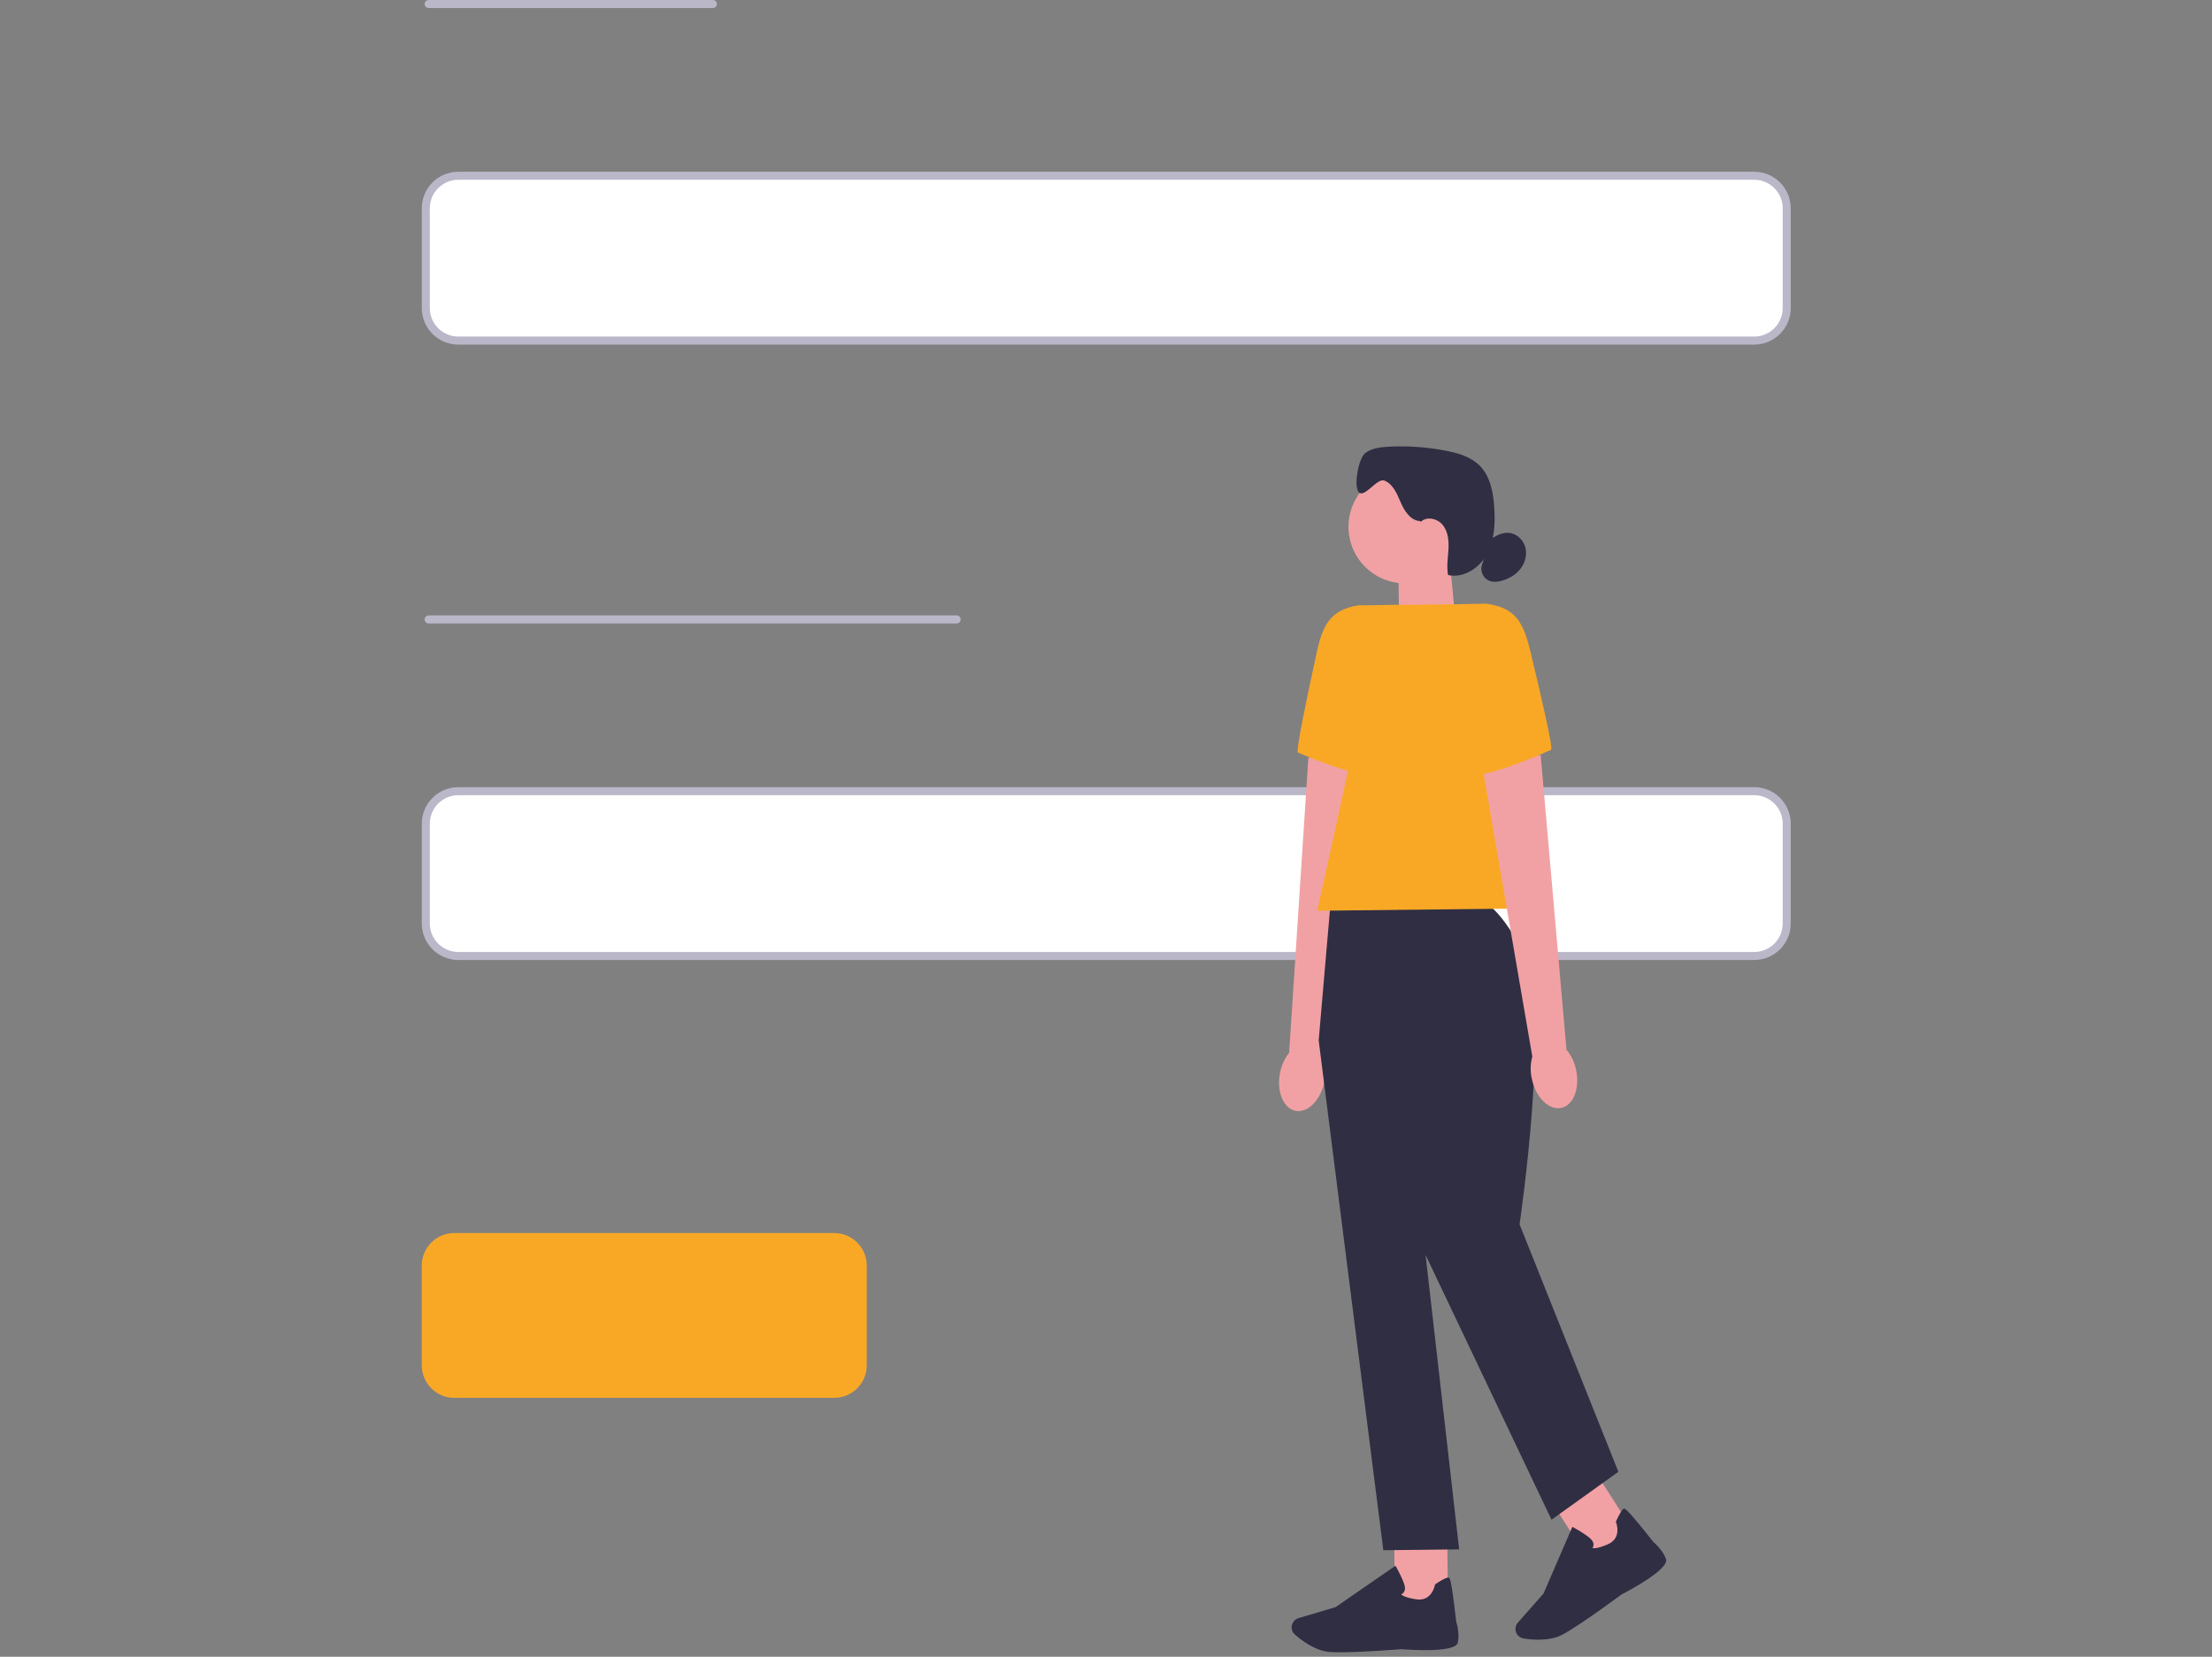 <svg xmlns="http://www.w3.org/2000/svg" xmlns:xlink="http://www.w3.org/1999/xlink" width="550.6"
    height="412.445" viewBox="0 0 550.6 412.445">
    <rect x="0" y="0" width="550.6" height="412.445" fill="#808080" stroke="none"/>
    <path
        d="m436.659,84.784H114.076c-4.459,0-8.086-3.627-8.086-8.086v-24.853c0-4.459,3.627-8.086,8.086-8.086h322.583c4.459,0,8.086,3.627,8.086,8.086v24.853c0,4.459-3.627,8.086-8.086,8.086Z"
        fill="#fff" stroke="#bab7c9" stroke-linecap="round" stroke-linejoin="round" stroke-width="2" />
    <path
        d="m436.659,237.99H114.076c-4.459,0-8.086-3.627-8.086-8.086v-24.853c0-4.459,3.627-8.086,8.086-8.086h322.583c4.459,0,8.086,3.627,8.086,8.086v24.853c0,4.459-3.627,8.086-8.086,8.086Z"
        fill="#fff" stroke="#bab7c9" stroke-linecap="round" stroke-linejoin="round" stroke-width="2" />
    <path
        d="m207.659,347.99h-94.583c-4.459,0-8.086-3.627-8.086-8.086v-24.853c0-4.459,3.627-8.086,8.086-8.086h94.583c4.459,0,8.086,3.627,8.086,8.086v24.853c0,4.459-3.627,8.086-8.086,8.086Z"
        fill="#f9a826" stroke-width="0" />
    <line x1="106.698" y1="1" x2="177.448" y2="1" fill="none" stroke="#bab7c9"
        stroke-linecap="round" stroke-linejoin="round" stroke-width="2" />
    <line x1="106.698" y1="154.206" x2="238.123" y2="154.206" fill="none" stroke="#bab7c9"
        stroke-linecap="round" stroke-linejoin="round" stroke-width="2" />
    <rect x="390.511" y="369.323" width="13.204" height="18.73"
        transform="translate(-141.443 273.52) rotate(-32.59)" fill="#f1a1a4" stroke-width="0" />
    <polygon
        points="362.348 155.102 348.294 159.901 348.073 139.608 360.863 139.465 362.348 155.102"
        fill="#f1a1a4" stroke-width="0" />
    <circle cx="349.714" cy="131.157" r="14.054" fill="#f1a1a4" stroke-width="0" />
    <path
        d="m353.56,129.724c-2.348-.045-3.924-2.4-4.864-4.566-.94-2.153-1.907-4.644-4.092-5.519-1.79-.713-4.877,4.267-6.304,2.97-1.485-1.355-.13-8.438,1.42-9.715s3.677-1.55,5.675-1.673c4.897-.279,9.819.058,14.631,1.012,2.97.584,6.044,1.485,8.204,3.606,2.743,2.691,3.483,6.79,3.716,10.623.246,3.924.058,8.036-1.809,11.499-1.874,3.457-5.837,6.032-9.683,5.201-.409-2.082-.045-4.216.084-6.343.13-2.114-.058-4.397-1.368-6.07s-4.073-2.309-5.558-.798"
        fill="#2f2e43" stroke-width="0" />
    <path
        d="m370.902,134.4c1.394-1.044,3.061-1.926,4.793-1.732,1.874.201,3.47,1.732,3.969,3.548s-.019,3.826-1.154,5.331-2.841,2.503-4.657,3.016c-1.051.298-2.199.422-3.21,0-1.485-.623-2.302-2.497-1.738-4.008"
        fill="#2f2e43" stroke-width="0" />
    <path id="uuid-31bdf68e-d938-48b7-86ad-7ba8e8b265d3-91-89-41-710"
        d="m318.603,267.171c-.882,4.624.876,8.827,3.937,9.378,3.055.551,6.252-2.756,7.141-7.38.383-1.842.298-3.749-.246-5.558l10.811-72.482-14.566-2.568-4.793,73.52c-1.174,1.505-1.959,3.249-2.283,5.111h0v-.019h-0Z"
        fill="#f1a1a4" stroke-width="0" />
    <path
        d="m348.034,150.588l-9.923.11c-7.004,1.135-8.866,4.903-10.377,11.83-2.315,10.565-5.273,24.645-4.65,24.839.992.324,17.965,8.081,26.558,6.161l-1.602-42.94h-.006Z"
        fill="#f9a826" stroke-width="0" />
    <rect x="347.122" y="381.034" width="13.204" height="18.73"
        transform="translate(-4.339 3.975) rotate(-.64)" fill="#f1a1a4" stroke-width="0" />
    <path
        d="m334.46,411.324c-1.394.019-2.62,0-3.554-.078-3.515-.279-6.881-2.834-8.587-4.326-.765-.668-1.018-1.758-.636-2.691h0c.272-.668.83-1.18,1.531-1.394l9.242-2.75,14.897-10.292.169.298c.065.11,1.569,2.75,2.082,4.54.195.681.156,1.245-.13,1.686-.195.305-.467.486-.687.597.272.279,1.128.85,3.762,1.239,3.826.571,4.598-3.411,4.624-3.58l.026-.136.11-.078c1.809-1.2,2.918-1.738,3.308-1.628.246.065.642.188,1.848,10.98.11.337.901,2.815.409,5.201-.532,2.594-11.849,1.822-14.106,1.647-.065.006-8.522.707-14.32.765h.019-.006v0Z"
        fill="#2f2e43" stroke-width="0" />
    <path
        d="m383.212,408.211c-1.55.019-2.977-.156-3.995-.324-.999-.169-1.79-.953-1.959-1.952h0c-.13-.72.084-1.44.558-1.985l6.382-7.225,7.186-16.616.305.162c.11.058,2.782,1.505,4.17,2.75.525.473.791.973.791,1.505,0,.363-.136.662-.272.863.383.091,1.407.117,3.846-.94,3.548-1.544,2.095-5.331,2.03-5.48l-.052-.13.058-.117c.901-1.972,1.563-3.022,1.946-3.139.246-.065.642-.188,7.38,8.334.272.227,2.257,1.907,3.1,4.19.914,2.484-9.08,7.815-11.103,8.859-.058.052-10.507,7.815-14.8,10.04-1.706.882-3.736,1.174-5.584,1.187l.019.019h-.006v0Z"
        fill="#2f2e43" stroke-width="0" />
    <path
        d="m368.178,224.185l-36.967.409-2.97,34.425,16.09,126.908,18.873-.214-8.36-73.305,31.351,65.925,16.642-11.933-24.593-61.599s7.945-53.985,1.083-67.332c-6.855-13.347-11.142-13.302-11.142-13.302v.019h-.006v0Z"
        fill="#2f2e43" stroke-width="0" />
    <polygon
        points="386.584 226.079 327.871 226.734 344.642 150.633 370.228 150.341 386.584 226.079"
        fill="#f9a826" stroke-width="0" />
    <path id="uuid-0d1d7be6-7e67-43a2-9b15-a4bbed67d7bc-92-90-42-711"
        d="m392.317,266.354c.986,4.611-.681,8.846-3.723,9.462-3.048.623-6.317-2.614-7.296-7.225-.422-1.835-.383-3.742.117-5.565l-12.426-72.229,14.502-2.893,6.427,73.403c1.206,1.479,2.03,3.21,2.4,5.059h0v-.013Z"
        fill="#f1a1a4" stroke-width="0" />
    <path
        d="m360.311,150.452l9.923-.11c7.024.986,8.969,4.708,10.643,11.603,2.549,10.513,5.811,24.515,5.201,24.729-.992.337-17.777,8.47-26.409,6.745l.655-42.966h-.013Z"
        fill="#f9a826" stroke-width="0" />
</svg>